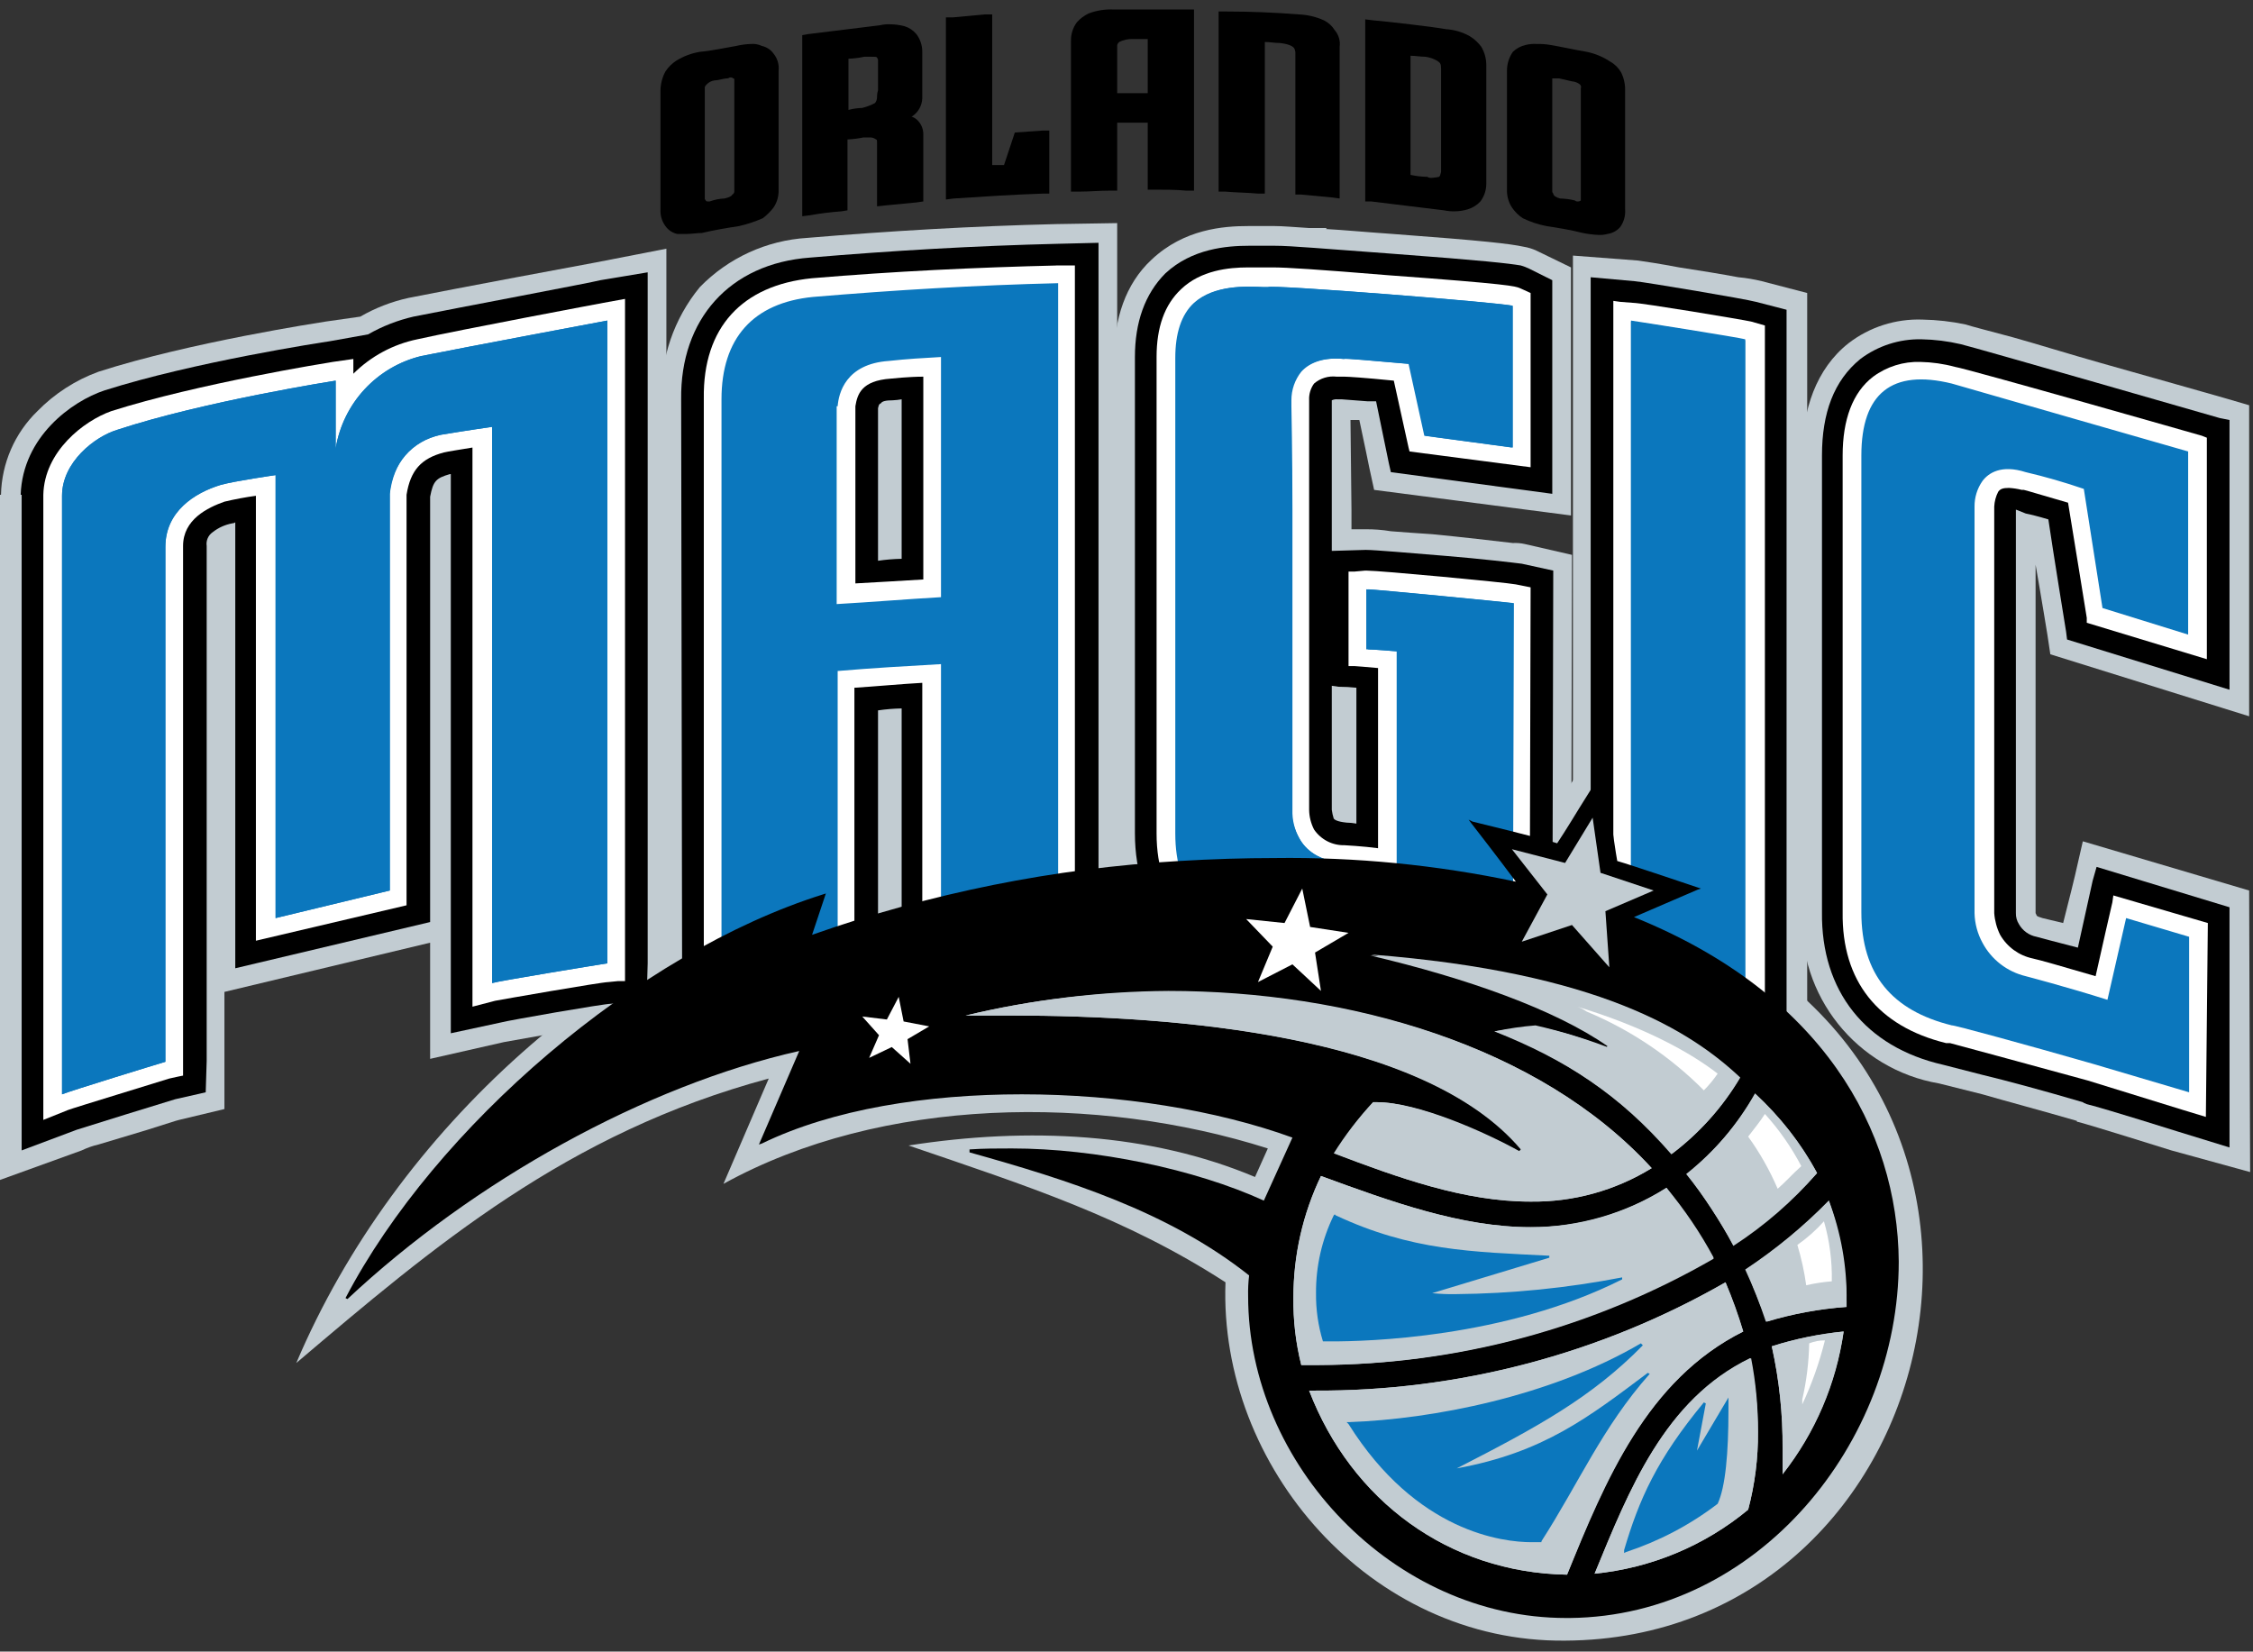 <?xml version="1.0" encoding="UTF-8"?>
<svg xmlns="http://www.w3.org/2000/svg" xmlns:xlink="http://www.w3.org/1999/xlink" width="206pt" height="151pt" viewBox="0 0 206 151" version="1.1">
<rect x="0" y="0" width="206" height="151" fill="#333333" stroke="none"/>
<g id="surface1">
<path style=" stroke:none;fill-rule:nonzero;fill:rgb(76.172%,80.077%,82.422%);fill-opacity:1;" d="M 83.07 104.73 C 94.051 103.02 105.121 103.559 114.75 107.609 L 115.922 105 C 100.352 100.051 80.641 100.23 66.148 108.238 L 70.289 98.609 C 51.84 103.559 39.602 114 27.09 124.617 C 36.18 103.199 55.891 85.648 78.121 79.168 L 77.039 82.77 C 96.57 76.379 117.988 75.117 135.27 78 L 131.219 72.688 L 141.211 75.301 L 147.602 65.668 L 150.121 77.551 L 159.93 80.699 C 159.93 80.699 152.82 83.668 153.09 83.848 C 190.172 99.059 178.289 149.82 143.102 150 C 125.281 150.18 111.422 134.07 112.051 117.238 C 102.871 111.301 93.871 108.418 83.07 104.73 Z M 83.07 104.73 "/>
<path style=" stroke:none;fill-rule:nonzero;fill:rgb(76.172%,80.077%,82.422%);fill-opacity:1;" d="M 76.051 37.141 L 76.051 37.051 C 76.18 35.691 76.824 34.438 77.852 33.539 C 78.867 32.871 80.051 32.496 81.27 32.461 C 81.27 32.461 82.352 32.367 83.34 32.367 L 86.578 32.098 L 86.578 55.051 L 83.789 55.23 C 82.078 55.32 81.09 55.41 79.199 55.5 L 76.051 55.77 Z M 60.48 36.508 C 60.371 32.777 61.617 29.133 63.988 26.25 C 66.586 23.582 70.086 21.977 73.801 21.75 C 81.359 21.117 89.012 20.668 96.57 20.488 L 102.148 20.398 L 102.148 84.75 L 102.059 90.238 L 96.48 90.148 C 95.488 90.148 88.02 90.418 86.672 90.418 L 86.488 90.418 L 80.551 91.051 L 80.551 90.867 L 76.77 91.051 C 76.23 91.051 67.23 91.949 66.871 92.039 L 60.48 93.117 Z M 60.48 36.508 "/>
<path style=" stroke:none;fill-rule:nonzero;fill:rgb(76.172%,80.077%,82.422%);fill-opacity:1;" d="M 198.539 105.18 C 198.539 105.18 191.07 102.84 189.988 102.57 C 189.898 102.57 189.898 102.57 189.898 102.48 C 186.48 101.488 183.422 100.68 181.262 100.051 L 177.301 99.059 C 169.758 97.773 164.379 91.039 164.789 83.398 L 164.789 41.551 C 164.789 37.5 166.051 33.719 169.02 31.379 C 170.949 29.895 173.336 29.133 175.77 29.219 C 177.102 29.242 178.426 29.391 179.73 29.668 C 180.27 29.848 181.711 30.211 184.051 30.84 C 186.301 31.469 189.18 32.367 192.059 33.18 C 197.82 34.801 203.488 36.418 203.488 36.418 L 205.648 37.051 L 205.648 65.488 L 187.469 59.82 L 187.199 58.02 C 187.199 58.02 186.66 54.688 186.121 51.629 L 186.121 83.488 L 186.211 83.668 C 186.211 83.668 186.121 83.758 186.75 83.938 C 186.75 83.938 187.922 84.211 188.641 84.391 C 189.18 82.32 189.719 80.07 189.719 80.07 L 190.441 76.918 L 205.648 81.418 L 205.738 107.16 Z M 198.539 105.18 "/>
<path style=" stroke:none;fill-rule:nonzero;fill:rgb(76.172%,80.077%,82.422%);fill-opacity:1;" d="M 0.09 45.238 C 0.152 42.352 1.348 39.602 3.422 37.59 C 4.988 35.988 6.895 34.758 9 33.988 C 17.371 31.289 29.25 29.488 29.789 29.398 L 32.941 28.949 C 34.312 28.156 35.801 27.578 37.352 27.238 C 41.398 26.43 53.91 24.09 54.449 24 L 60.93 22.738 L 60.93 88.168 L 60.84 93.027 L 55.98 93.57 C 55.621 93.57 46.531 95.188 46.078 95.277 L 39.328 96.809 L 39.328 86.188 L 20.52 90.688 L 20.52 101.398 L 16.379 102.391 C 16.289 102.391 14.941 102.84 13.5 103.289 C 11.969 103.738 10.262 104.277 9 104.641 C 8.473 104.762 7.961 104.945 7.469 105.18 L 0 107.879 L 0 45.238 Z M 0.09 45.238 "/>
<path style=" stroke:none;fill-rule:nonzero;fill:rgb(76.172%,80.077%,82.422%);fill-opacity:1;" d="M 158.398 95.098 L 158.219 95.098 C 158.129 95.098 158.039 95.008 157.949 95.008 C 157.555 94.953 157.16 94.863 156.781 94.738 C 155.691 94.625 154.609 94.445 153.539 94.199 C 151.289 93.84 148.859 93.391 148.68 93.391 L 146.43 93.211 L 143.82 92.938 L 143.82 23.367 L 149.762 23.82 C 150.391 23.91 151.648 24.09 153.539 24.449 C 155.34 24.719 157.5 25.078 158.941 25.348 C 159.668 25.414 160.391 25.535 161.102 25.711 L 165.238 26.789 L 165.238 96.539 Z M 158.398 95.098 "/>
<path style=" stroke:none;fill-rule:nonzero;fill:rgb(76.172%,80.077%,82.422%);fill-opacity:1;" d="M 137.25 91.949 C 136.621 91.859 132.84 91.5 128.969 91.141 C 125.191 90.867 121.141 90.598 118.441 90.418 L 115.648 90.328 C 111.602 90.148 108.09 88.891 105.57 86.367 C 103.051 83.758 101.879 80.25 101.879 76.199 L 101.879 32.641 C 101.879 29.219 102.871 25.98 105.301 23.73 C 108.27 20.938 111.871 20.668 114.121 20.668 L 116.551 20.668 C 117.27 20.668 118.262 20.758 119.699 20.848 L 121.32 20.848 L 121.23 20.938 C 122.852 21.027 124.738 21.211 127.352 21.391 C 135.809 22.02 138.059 22.289 139.32 22.559 C 139.723 22.625 140.117 22.746 140.488 22.918 L 143.641 24.449 L 143.641 47.129 L 125.641 44.789 L 125.191 42.719 C 125.191 42.719 124.738 40.469 124.289 38.398 L 123.48 38.398 L 123.57 46.59 L 123.57 48.391 L 124.828 48.391 C 125.613 48.379 126.398 48.441 127.172 48.57 C 128.25 48.66 129.602 48.75 130.949 48.84 C 133.738 49.109 136.801 49.469 138.328 49.648 C 138.691 49.629 139.055 49.66 139.41 49.738 L 143.73 50.73 L 143.641 93.211 Z M 137.25 91.949 "/>
<path style=" stroke:none;fill-rule:nonzero;fill:rgb(0%,0%,0%);fill-opacity:1;" d="M 80.281 51.27 C 80.996 51.164 81.719 51.105 82.441 51.09 L 82.441 36.508 C 82.172 36.555 81.902 36.586 81.629 36.598 C 81 36.598 80.641 36.688 80.551 36.867 C 80.371 36.961 80.371 36.961 80.281 37.32 Z M 62.281 36.508 C 62.191 29.219 66.691 24.09 74.07 23.551 C 81.539 22.918 89.191 22.469 96.75 22.289 L 100.441 22.199 L 100.441 88.438 L 96.66 88.348 C 95.672 88.348 87.121 88.617 86.488 88.801 L 82.441 89.16 L 82.441 64.77 C 81.719 64.785 80.996 64.844 80.281 64.949 L 80.281 85.738 L 80.191 89.25 L 76.77 89.34 C 76.051 89.34 67.32 90.238 66.691 90.418 L 62.371 91.051 Z M 62.281 36.508 "/>
<path style=" stroke:none;fill-rule:nonzero;fill:rgb(0%,0%,0%);fill-opacity:1;" d="M 199.172 103.469 C 199.172 103.469 192.602 101.398 190.801 100.949 C 190.621 100.859 190.531 100.859 190.441 100.77 C 186.75 99.688 183.422 98.789 181.172 98.25 L 177.66 97.348 C 170.551 95.73 166.5 90.598 166.59 83.398 L 166.59 41.641 C 166.59 37.77 167.672 34.801 170.102 32.82 C 171.707 31.613 173.672 30.98 175.68 31.02 C 176.891 31.043 178.098 31.191 179.281 31.469 C 180.449 31.738 202.949 38.219 202.949 38.219 L 203.852 38.398 L 203.852 63.059 L 189 58.469 L 188.91 57.75 C 188.91 57.75 187.738 50.551 187.289 47.488 C 186.391 47.219 185.672 47.039 185.219 46.949 L 184.32 46.59 L 184.32 83.488 C 184.312 83.84 184.406 84.184 184.59 84.48 C 184.93 85.09 185.523 85.52 186.211 85.648 C 186.211 85.648 188.191 86.188 189.988 86.641 C 190.531 84.211 191.34 80.52 191.34 80.52 L 191.699 79.258 L 203.852 82.949 L 203.852 104.91 Z M 199.172 103.469 "/>
<path style=" stroke:none;fill-rule:nonzero;fill:rgb(0%,0%,0%);fill-opacity:1;" d="M 1.891 45.238 C 2.07 39.93 6.57 36.688 9.539 35.699 C 17.73 33.09 29.52 31.289 30.148 31.199 L 33.66 30.57 C 34.953 29.828 36.348 29.285 37.801 28.949 C 41.852 28.141 54.27 25.801 54.898 25.617 L 59.219 24.898 L 59.219 88.078 L 59.129 91.32 L 55.891 91.77 C 55.172 91.77 46.441 93.301 45.809 93.48 L 41.219 94.469 L 41.219 43.348 L 41.129 43.348 C 39.871 43.711 39.602 43.98 39.328 45.418 L 39.328 84.301 L 21.512 88.527 L 21.512 47.758 C 21.434 47.816 21.336 47.848 21.238 47.848 C 20.582 47.969 19.965 48.246 19.441 48.66 C 19.035 48.941 18.824 49.43 18.898 49.918 L 18.898 96.988 L 18.809 99.867 L 16.02 100.5 C 15.391 100.68 7.559 103.109 7.02 103.289 L 1.98 105.18 L 1.98 45.238 Z M 1.891 45.238 "/>
<path style=" stroke:none;fill-rule:nonzero;fill:rgb(0%,0%,0%);fill-opacity:1;" d="M 158.762 93.301 C 158.129 93.117 149.398 91.68 148.77 91.59 L 146.52 91.41 L 145.441 91.32 L 145.441 25.348 L 149.488 25.711 C 150.48 25.801 159.57 27.328 160.559 27.598 L 163.352 28.32 L 163.352 94.289 Z M 158.762 93.301 "/>
<path style=" stroke:none;fill-rule:nonzero;fill:rgb(0%,0%,0%);fill-opacity:1;" d="M 121.77 74.039 C 121.805 74.312 121.867 74.586 121.949 74.848 C 122.039 74.938 122.219 75.117 123.121 75.211 C 123.422 75.215 123.723 75.246 124.02 75.301 L 124.02 62.879 C 123.48 62.82 122.941 62.789 122.398 62.789 L 121.77 62.699 Z M 137.52 90.148 C 135.809 89.789 124.02 88.891 118.621 88.617 L 115.738 88.438 C 112.051 88.348 108.988 87.18 106.922 85.02 C 104.852 82.949 103.77 79.801 103.77 76.199 L 103.77 32.641 C 103.77 29.488 104.672 26.879 106.559 24.988 C 108.988 22.738 112.141 22.469 114.211 22.469 L 116.551 22.469 C 118.078 22.469 120.961 22.738 127.172 23.188 C 135.719 23.82 137.969 24.09 139.051 24.27 C 139.297 24.344 139.535 24.434 139.77 24.539 L 141.93 25.617 L 141.93 45.148 L 127.172 43.168 L 126.988 42.359 C 126.988 42.359 126.27 38.848 125.82 36.688 L 125.012 36.688 C 124.922 36.688 122.672 36.508 122.672 36.508 L 122.309 36.508 C 122.125 36.488 121.938 36.52 121.77 36.598 L 121.77 50.367 L 124.828 50.277 L 124.922 50.277 C 125.641 50.277 128.879 50.551 132.121 50.82 C 135.449 51.09 138.422 51.449 139.141 51.539 L 142.02 52.168 L 141.93 91.051 Z M 137.52 90.148 "/>
<path style=" stroke:none;fill-rule:nonzero;fill:rgb(100%,100%,100%);fill-opacity:1;" d="M 84.422 34.438 L 84.422 52.98 C 82.891 53.07 79.922 53.25 78.211 53.34 L 78.211 37.141 C 78.391 36.059 78.75 34.801 81.449 34.617 C 81.449 34.617 83.07 34.438 84.422 34.438 Z M 96.75 24.898 L 96.75 24.27 C 89.191 24.449 81.719 24.809 74.25 25.438 C 67.859 26.07 64.262 29.938 64.352 36.418 L 64.352 88.617 L 66.238 88.258 C 66.871 88.168 76.051 87.27 76.59 87.18 L 78.121 87.18 L 78.121 62.879 C 79.648 62.789 82.621 62.52 84.328 62.43 L 84.328 86.82 L 86.219 86.641 C 86.672 86.551 95.219 86.188 96.48 86.188 L 96.57 86.188 L 97.648 86.277 L 98.281 86.277 L 98.281 24.27 L 96.57 24.27 Z M 96.75 24.898 "/>
<path style=" stroke:none;fill-rule:nonzero;fill:rgb(100%,100%,100%);fill-opacity:1;" d="M 201.871 84.391 L 193.23 81.867 L 193.141 82.5 C 193.141 82.5 192.059 87.18 191.609 89.25 C 188.191 88.258 186.66 87.809 185.852 87.629 C 184.598 87.363 183.52 86.578 182.879 85.469 C 182.574 84.852 182.391 84.18 182.34 83.488 L 182.34 46.32 C 182.363 45.848 182.484 45.387 182.699 44.969 C 182.879 44.699 183.148 44.609 183.691 44.609 C 184.086 44.633 184.477 44.691 184.859 44.789 L 185.039 44.789 C 185.129 44.789 186.57 45.238 189.09 45.961 C 189.449 48.117 190.801 56.488 190.801 56.488 L 190.801 56.938 L 201.781 60.27 L 201.781 40.02 L 201.328 39.84 C 201.328 39.84 179.91 33.719 178.738 33.539 C 177.711 33.262 176.652 33.113 175.59 33.09 C 174.039 33.039 172.516 33.516 171.27 34.438 C 169.379 35.879 168.48 38.398 168.48 41.641 L 168.48 83.398 C 168.391 89.699 171.719 93.84 177.93 95.367 L 178.289 95.367 C 179.012 95.551 184.949 97.168 190.891 98.789 L 199.621 101.488 L 201.691 102.117 Z M 201.871 84.391 "/>
<path style=" stroke:none;fill-rule:nonzero;fill:rgb(100%,100%,100%);fill-opacity:1;" d="M 38.16 31.02 C 35.945 31.477 33.91 32.574 32.309 34.168 L 32.309 32.82 L 30.422 33.09 C 29.879 33.18 18.09 35.07 10.172 37.59 C 7.648 38.488 4.051 41.277 3.961 45.238 L 3.961 102.391 L 6.211 101.488 C 6.66 101.309 14.941 98.789 15.48 98.609 L 16.289 98.43 L 16.738 98.34 L 16.738 49.918 C 16.738 47.488 18.988 46.41 20.52 45.867 C 21.469 45.641 22.43 45.461 23.398 45.328 L 23.398 86.008 L 37.172 82.77 L 37.172 45.238 C 37.531 42.988 38.52 41.91 40.59 41.367 C 40.949 41.277 42.121 41.098 43.199 40.918 L 43.199 92.039 L 45.27 91.5 C 45.719 91.41 54.988 89.789 55.621 89.789 L 56.52 89.699 L 57.148 89.699 L 57.148 27.328 L 55.172 27.688 C 55.172 27.688 42.211 30.117 38.16 31.02 Z M 38.16 31.02 "/>
<path style=" stroke:none;fill-rule:nonzero;fill:rgb(100%,100%,100%);fill-opacity:1;" d="M 149.309 27.688 L 148.141 27.598 L 147.512 27.508 L 147.512 89.43 L 148.051 89.52 L 149.039 89.609 C 149.488 89.699 158.762 91.141 159.301 91.32 L 161.371 91.77 L 161.371 29.758 L 160.109 29.398 C 159.301 29.219 150.121 27.688 149.309 27.688 Z M 149.309 27.688 "/>
<path style=" stroke:none;fill-rule:nonzero;fill:rgb(100%,100%,100%);fill-opacity:1;" d="M 124.922 52.168 L 124.828 52.168 L 123.84 52.258 L 123.301 52.258 L 123.301 60.898 L 123.84 60.898 C 123.84 60.898 125.102 60.988 126 61.078 L 126 77.551 C 124.648 77.367 122.941 77.277 122.941 77.277 C 121.824 77.305 120.777 76.762 120.148 75.84 C 119.863 75.281 119.707 74.664 119.699 74.039 L 119.699 36.598 C 119.668 36.051 119.828 35.512 120.148 35.07 C 120.719 34.574 121.473 34.348 122.219 34.438 L 122.941 34.438 C 123.211 34.438 124.738 34.527 127.441 34.801 C 127.801 36.418 128.789 40.918 128.789 40.918 L 128.879 41.277 L 139.949 42.719 L 139.949 26.789 L 138.961 26.34 C 138.512 26.16 138.059 25.98 126.988 25.168 C 120.422 24.629 117.629 24.449 116.371 24.449 L 114.121 24.449 C 112.32 24.449 109.801 24.719 108 26.43 C 106.469 27.867 105.75 29.938 105.75 32.641 L 105.75 76.199 C 105.75 82.5 109.352 86.277 115.738 86.461 L 116.102 86.461 C 117.719 86.461 135.449 87.719 137.879 88.168 L 139.859 88.527 L 139.949 53.699 L 138.602 53.43 C 137.699 53.25 126.18 52.168 124.922 52.168 Z M 124.922 52.168 "/>
<path style=" stroke:none;fill-rule:nonzero;fill:rgb(4.315%,46.655%,74.022%);fill-opacity:1;" d="M 200.16 85.648 L 194.398 83.938 L 192.691 91.41 C 189 90.238 185.219 89.25 185.219 89.25 C 183.523 88.844 182.078 87.73 181.262 86.188 C 180.809 85.359 180.562 84.434 180.539 83.488 L 180.539 46.32 C 180.531 45.484 180.781 44.664 181.262 43.98 C 181.801 43.258 182.969 42.449 185.219 43.168 C 187.016 43.59 188.785 44.102 190.531 44.699 L 192.238 55.59 L 200.07 58.02 L 200.07 41.277 C 200.07 41.277 179.371 35.34 178.469 35.07 C 172.98 33.719 170.191 35.969 170.191 41.641 L 170.191 83.398 C 170.191 89.07 172.98 92.398 178.469 93.75 C 178.469 93.66 185.398 95.551 191.34 97.258 L 200.16 99.867 Z M 30.691 41.008 L 30.691 34.801 C 30.691 34.801 18.629 36.688 10.711 39.301 C 8.641 39.93 5.672 42.27 5.672 45.328 L 5.672 100.051 C 6.301 99.777 14.488 97.258 15.121 97.078 L 15.121 50.008 C 15.121 46.68 17.82 45.059 20.16 44.34 C 21.422 43.98 25.199 43.438 25.199 43.438 L 25.199 83.938 L 35.641 81.418 L 35.641 45.148 C 36 42.27 37.531 40.379 40.32 39.75 C 43.02 39.301 45 39.027 45 39.027 L 45 89.879 C 45.539 89.699 54.898 88.168 55.531 88.078 L 55.531 29.309 C 55.531 29.309 42.57 31.738 38.52 32.551 C 34.445 33.539 31.363 36.871 30.691 41.008 Z M 149.129 87.988 C 149.852 87.988 158.941 89.52 159.57 89.699 L 159.57 31.109 C 158.941 30.93 149.762 29.398 149.129 29.398 Z M 65.969 36.508 L 65.969 86.641 C 66.691 86.551 75.871 85.648 76.59 85.648 L 76.59 61.348 C 79.738 61.078 82.891 60.898 86.039 60.719 L 86.039 85.02 C 86.762 84.93 96.121 84.57 96.75 84.57 L 96.75 25.891 C 89.281 26.07 81.809 26.52 74.34 27.148 C 68.852 27.688 65.969 30.93 65.969 36.508 Z M 76.59 37.141 C 76.68 35.969 77.309 33.27 81.27 33 C 82.891 32.82 84.422 32.73 86.039 32.641 L 86.039 54.598 C 82.891 54.777 79.648 55.051 76.5 55.23 L 76.5 37.141 Z M 124.922 59.367 C 125.551 59.367 127.711 59.551 127.711 59.551 L 127.711 79.258 C 126.09 79.168 124.469 78.988 122.852 78.898 C 120.512 78.719 119.34 77.641 118.801 76.648 C 118.359 75.852 118.141 74.949 118.172 74.039 L 118.172 46.59 C 118.172 41.367 118.078 37.5 118.078 37.141 L 118.078 36.598 C 118.074 35.652 118.391 34.73 118.98 33.988 C 119.789 33.09 121.141 32.641 122.941 32.82 C 122.941 32.73 125.641 33 128.879 33.27 L 130.32 39.84 L 138.328 40.918 L 138.328 27.961 C 137.699 27.688 116.012 25.98 116.012 26.25 L 115.648 26.25 C 113.852 26.16 111.059 26.07 109.262 27.688 C 108.09 28.77 107.551 30.48 107.551 32.73 L 107.551 76.199 C 107.551 81.777 110.34 84.57 116.012 84.84 C 116.012 84.66 135.539 86.008 138.328 86.551 C 138.328 85.918 138.422 55.77 138.422 55.141 C 137.699 55.051 125.73 53.879 125.102 53.879 L 125.102 59.367 Z M 124.922 59.367 "/>
<path style=" stroke:none;fill-rule:nonzero;fill:rgb(4.315%,46.655%,74.022%);fill-opacity:1;" d="M 30.691 41.008 L 30.691 34.801 C 30.691 34.801 18.629 36.688 10.711 39.301 C 8.641 39.93 5.672 42.27 5.672 45.328 L 5.672 100.051 C 6.301 99.777 14.488 97.258 15.121 97.078 L 15.121 50.008 C 15.121 46.77 17.82 45.059 20.16 44.34 C 21.422 43.98 25.199 43.438 25.199 43.438 L 25.199 83.938 L 35.641 81.418 L 35.641 45.148 C 35.789 42.492 37.715 40.273 40.32 39.75 C 43.02 39.301 45 39.027 45 39.027 L 45 89.879 C 45.539 89.699 54.898 88.168 55.531 88.078 L 55.531 29.309 C 55.531 29.309 42.57 31.738 38.52 32.551 C 34.445 33.539 31.363 36.871 30.691 41.008 Z M 149.129 87.988 C 149.852 87.988 158.941 89.52 159.57 89.699 L 159.57 31.02 C 158.941 30.84 149.762 29.398 149.129 29.309 Z M 124.922 59.367 C 125.551 59.367 127.711 59.551 127.711 59.551 L 127.711 79.258 C 126.09 79.168 124.469 78.988 122.852 78.898 C 120.512 78.719 119.34 77.641 118.801 76.648 C 118.344 75.855 118.094 74.957 118.078 74.039 L 118.078 46.59 C 118.078 41.367 117.988 37.5 117.988 37.141 L 117.988 36.598 C 117.984 35.652 118.301 34.73 118.891 33.988 C 119.699 33.09 121.051 32.641 122.852 32.82 C 122.852 32.73 125.551 33 128.789 33.27 L 130.23 39.84 L 138.238 40.918 L 138.238 27.961 C 137.52 27.688 115.922 25.98 115.922 26.25 L 115.469 26.25 C 113.852 26.16 110.969 26.07 109.172 27.688 C 108 28.77 107.461 30.48 107.461 32.73 L 107.461 76.199 C 107.461 81.688 110.25 84.57 115.922 84.84 C 115.922 84.66 135.449 86.008 138.238 86.551 L 138.238 55.141 C 137.609 55.051 125.641 53.879 124.922 53.879 Z M 124.922 59.367 "/>
<path style=" stroke:none;fill-rule:nonzero;fill:rgb(0%,0%,0%);fill-opacity:1;" d="M 67.141 17.52 C 67.133 17.637 67.066 17.738 66.961 17.789 C 66.871 17.969 66.602 18.059 66.238 18.148 C 65.777 18.168 65.324 18.258 64.891 18.418 L 64.711 18.418 C 64.531 18.418 64.531 18.328 64.531 18.328 C 64.531 18.277 64.488 18.238 64.441 18.238 L 64.441 7.98 C 64.441 7.98 64.441 7.891 64.621 7.711 C 64.812 7.512 65.066 7.387 65.34 7.348 C 65.699 7.348 66.148 7.168 66.512 7.168 C 66.602 7.168 66.691 7.078 66.781 7.078 C 66.879 7.074 66.973 7.105 67.051 7.168 C 67.102 7.168 67.141 7.207 67.141 7.258 Z M 70.738 4.918 C 70.484 4.551 70.098 4.297 69.66 4.199 C 69.352 4.055 69.012 3.992 68.672 4.02 C 68.215 4.035 67.762 4.094 67.32 4.199 C 66.238 4.379 65.07 4.648 63.988 4.738 C 63.223 4.867 62.492 5.141 61.828 5.551 C 61.438 5.809 61.098 6.145 60.84 6.539 C 60.555 7.066 60.402 7.652 60.391 8.25 L 60.391 19.141 C 60.359 19.688 60.516 20.227 60.84 20.668 C 61.098 21.035 61.484 21.293 61.922 21.391 L 62.73 21.391 C 63.27 21.391 63.719 21.301 64.172 21.301 C 65.34 21.027 66.422 20.848 67.59 20.668 C 68.332 20.496 69.055 20.258 69.75 19.949 C 70.125 19.664 70.457 19.332 70.738 18.961 C 71.055 18.48 71.211 17.914 71.191 17.34 L 71.191 6.449 C 71.25 5.898 71.086 5.348 70.738 4.918 Z M 70.738 4.918 "/>
<path style=" stroke:none;fill-rule:nonzero;fill:rgb(0%,0%,0%);fill-opacity:1;" d="M 122.039 2.758 C 121.801 2.371 121.457 2.059 121.051 1.859 C 120.34 1.539 119.578 1.355 118.801 1.32 C 116.551 1.141 114.301 1.051 112.141 1.051 L 111.422 1.051 L 111.422 17.52 L 112.051 17.52 C 113.039 17.609 114.031 17.609 115.02 17.699 L 115.648 17.699 L 115.648 3.84 C 116.102 3.84 116.551 3.93 117 3.93 C 118.621 4.109 118.352 4.648 118.441 4.738 L 118.441 17.789 L 118.98 17.789 C 119.969 17.879 120.871 17.969 121.859 18.059 L 122.488 18.148 L 122.488 4.289 C 122.566 3.738 122.402 3.18 122.039 2.758 Z M 122.039 2.758 "/>
<path style=" stroke:none;fill-rule:nonzero;fill:rgb(0%,0%,0%);fill-opacity:1;" d="M 131.578 16.168 C 131.371 16.211 131.16 16.242 130.949 16.258 C 130.793 16.281 130.637 16.25 130.5 16.168 C 129.984 16.16 129.473 16.098 128.969 15.988 L 128.969 5.098 C 129.422 5.098 129.871 5.188 130.32 5.188 C 130.699 5.238 131.066 5.363 131.398 5.551 C 131.672 5.73 131.762 5.82 131.762 6.27 L 131.762 15.719 C 131.672 16.078 131.672 16.078 131.578 16.168 Z M 135.449 4.289 C 135.16 3.891 134.793 3.555 134.371 3.301 C 133.707 2.93 132.969 2.715 132.211 2.668 C 131.309 2.488 126.719 1.949 125.551 1.859 L 124.828 1.77 L 124.828 18.418 L 125.371 18.418 C 127.621 18.688 129.871 18.961 132.031 19.23 C 132.355 19.301 132.688 19.328 133.02 19.32 C 133.418 19.316 133.812 19.258 134.191 19.141 C 134.637 19.008 135.043 18.762 135.359 18.418 C 135.711 17.953 135.898 17.383 135.898 16.801 L 135.898 5.91 C 135.891 5.34 135.734 4.781 135.449 4.289 Z M 135.449 4.289 "/>
<path style=" stroke:none;fill-rule:nonzero;fill:rgb(0%,0%,0%);fill-opacity:1;" d="M 80.191 8.879 C 80.191 9.074 80.129 9.262 80.012 9.418 C 79.641 9.613 79.246 9.766 78.84 9.867 C 78.414 9.879 77.992 9.938 77.578 10.051 L 77.578 5.367 C 78.066 5.352 78.547 5.293 79.02 5.188 L 79.648 5.188 C 80.012 5.188 80.191 5.188 80.191 5.277 C 80.281 5.367 80.191 5.277 80.281 5.461 L 80.281 8.25 C 80.219 8.453 80.188 8.664 80.191 8.879 Z M 84.422 17.789 L 84.422 12.301 C 84.434 11.684 84.129 11.102 83.609 10.77 C 83.52 10.77 83.52 10.68 83.34 10.68 C 83.938 10.312 84.309 9.668 84.328 8.969 L 84.328 4.738 C 84.332 4.156 84.141 3.586 83.789 3.117 C 83.508 2.781 83.133 2.531 82.711 2.398 C 82.27 2.281 81.816 2.223 81.359 2.219 C 81.059 2.207 80.754 2.238 80.461 2.309 C 78.301 2.578 76.051 2.848 73.891 3.117 L 73.352 3.211 L 73.352 19.77 L 74.07 19.68 C 75.023 19.508 75.984 19.391 76.949 19.32 L 77.488 19.23 L 77.488 12.75 C 77.973 12.727 78.457 12.668 78.93 12.57 L 79.469 12.57 C 79.695 12.543 79.922 12.609 80.102 12.75 C 80.191 12.75 80.191 12.84 80.191 13.109 L 80.191 18.867 L 81 18.777 C 81.898 18.688 82.891 18.598 83.789 18.508 L 84.422 18.418 Z M 84.422 17.789 "/>
<path style=" stroke:none;fill-rule:nonzero;fill:rgb(0%,0%,0%);fill-opacity:1;" d="M 95.941 14.098 L 95.941 11.938 L 95.309 11.938 L 92.789 12.117 L 91.801 15.09 L 90.719 15.09 L 90.719 1.32 L 90 1.32 C 89.102 1.41 88.02 1.5 87.121 1.59 L 86.488 1.59 L 86.488 18.238 L 87.211 18.148 C 89.91 17.969 92.699 17.789 95.398 17.699 L 95.941 17.699 Z M 95.941 14.098 "/>
<path style=" stroke:none;fill-rule:nonzero;fill:rgb(0%,0%,0%);fill-opacity:1;" d="M 104.941 8.52 L 102.148 8.52 L 102.148 4.199 C 102.148 4.109 102.148 4.02 102.328 3.84 C 102.719 3.645 103.152 3.551 103.59 3.57 L 104.941 3.57 Z M 108.539 0.867 L 101.789 0.867 C 101.023 0.836 100.258 0.957 99.539 1.23 C 99.129 1.426 98.762 1.699 98.461 2.039 C 98.094 2.535 97.906 3.137 97.922 3.75 L 97.922 17.52 L 98.641 17.52 C 99.539 17.52 100.531 17.43 101.52 17.43 L 102.148 17.43 L 102.148 11.219 L 104.941 11.219 L 104.941 17.34 L 105.57 17.34 C 106.469 17.34 107.551 17.34 108.449 17.43 L 109.172 17.43 L 109.172 0.867 Z M 108.539 0.867 "/>
<path style=" stroke:none;fill-rule:nonzero;fill:rgb(0%,0%,0%);fill-opacity:1;" d="M 144.539 18.238 L 144.539 18.328 C 144.465 18.391 144.367 18.422 144.27 18.418 C 144.172 18.43 144.07 18.398 144 18.328 C 143.559 18.219 143.105 18.16 142.648 18.148 C 142.289 18.059 142.02 17.879 142.02 17.699 C 141.969 17.652 141.938 17.59 141.93 17.52 L 141.93 7.168 L 142.559 7.168 C 142.922 7.258 143.371 7.348 143.73 7.438 C 143.992 7.457 144.242 7.551 144.449 7.711 C 144.555 7.797 144.59 7.941 144.539 8.07 Z M 148.23 6.629 C 147.996 6.215 147.652 5.871 147.238 5.641 C 146.586 5.203 145.852 4.898 145.078 4.738 C 144 4.559 142.828 4.289 141.75 4.109 C 141.336 4.039 140.91 4.008 140.488 4.02 C 140.156 4 139.824 4.031 139.5 4.109 C 139.059 4.207 138.656 4.426 138.328 4.738 C 137.977 5.238 137.789 5.836 137.789 6.449 L 137.789 17.34 C 137.77 17.914 137.926 18.48 138.238 18.961 C 138.5 19.352 138.836 19.691 139.23 19.949 C 139.914 20.281 140.641 20.523 141.391 20.668 C 142.559 20.848 143.641 21.027 144.719 21.301 C 145.195 21.398 145.676 21.457 146.16 21.48 C 146.434 21.492 146.707 21.465 146.969 21.391 C 147.422 21.328 147.84 21.105 148.141 20.758 C 148.477 20.289 148.637 19.715 148.59 19.141 L 148.59 8.25 C 148.602 7.688 148.477 7.133 148.23 6.629 Z M 148.23 6.629 "/>
<path style=" stroke:none;fill-rule:nonzero;fill:rgb(100%,100%,100%);fill-opacity:1;" d="M 79.469 96.719 L 81.539 95.73 L 83.34 97.258 L 82.98 95.008 L 84.961 93.84 L 82.711 93.391 L 82.172 91.141 L 81.09 93.211 L 78.84 92.938 L 80.461 94.648 Z M 79.469 96.719 "/>
<path style=" stroke:none;fill-rule:nonzero;fill:rgb(0%,0%,0%);fill-opacity:1;" d="M 149.398 83.848 C 151.469 82.949 155.25 81.328 155.25 81.328 L 155.52 81.238 L 155.25 81.148 C 155.25 81.148 149.129 79.078 147.871 78.719 C 147.602 77.277 146.699 70.617 146.699 70.617 L 146.609 70.348 L 144.359 73.949 C 144.359 73.949 143.102 76.02 142.379 77.098 C 140.941 76.648 134.641 75.117 134.641 75.117 L 134.281 74.938 L 134.551 75.301 C 134.551 75.301 137.07 78.539 138.602 80.609 C 131.352 79.074 123.957 78.352 116.551 78.449 C 113.762 78.449 110.879 78.539 107.82 78.719 C 96.367 79.383 85.066 81.656 74.25 85.469 L 75.512 81.688 L 75.238 81.777 C 58.32 87.09 39.781 103.02 31.59 118.68 L 31.77 118.77 C 43.289 107.969 59.039 99.238 73.078 96.09 L 69.391 104.641 L 69.66 104.551 C 76.141 101.398 84.781 100.051 93.422 100.051 C 102.328 100.051 111.238 101.488 118.172 104.008 L 115.559 109.77 C 109.262 106.891 100.172 105 92.52 105 C 91.172 105 89.91 105 88.648 105.09 L 88.648 105.359 C 97.648 107.879 106.828 110.758 114.211 116.609 C 114.137 117.234 114.105 117.867 114.121 118.5 C 114.121 133.891 127.441 147.93 143.191 147.93 L 143.551 147.93 C 160.738 147.75 173.609 131.91 173.609 115.348 C 173.52 103.289 166.59 90.777 149.398 83.848 Z M 149.398 83.848 "/>
<path style=" stroke:none;fill-rule:nonzero;fill:rgb(76.172%,80.077%,82.422%);fill-opacity:1;" d="M 139.949 112.199 C 133.648 112.199 127.172 109.859 120.781 107.52 C 119.117 111.004 118.258 114.816 118.262 118.68 C 118.234 120.742 118.477 122.801 118.98 124.801 L 120.602 124.801 C 133.273 124.766 145.715 121.414 156.691 115.078 C 155.387 112.832 153.945 110.668 152.371 108.598 C 148.668 110.98 144.352 112.23 139.949 112.199 Z M 139.949 112.199 "/>
<path style=" stroke:none;fill-rule:nonzero;fill:rgb(76.172%,80.077%,82.422%);fill-opacity:1;" d="M 120.148 127.141 L 119.699 127.141 C 123.57 137.219 132.48 143.789 143.281 143.969 C 146.789 135.418 150.57 126.148 159.391 121.738 C 158.941 120.301 158.398 118.77 157.77 117.238 C 146.324 123.805 133.344 127.223 120.148 127.141 Z M 120.148 127.141 "/>
<path style=" stroke:none;fill-rule:nonzero;fill:rgb(76.172%,80.077%,82.422%);fill-opacity:1;" d="M 146.879 95.82 C 144.801 94.918 142.629 94.254 140.398 93.84 C 139.32 94.02 137.789 94.109 136.621 94.289 C 143.191 96.898 148.051 100.051 152.82 105.539 C 155.324 103.656 157.434 101.305 159.031 98.609 C 154.621 94.289 146.25 88.98 125.281 87.359 C 134.102 89.43 142.199 92.309 146.969 95.641 Z M 146.879 95.82 "/>
<path style=" stroke:none;fill-rule:nonzero;fill:rgb(76.172%,80.077%,82.422%);fill-opacity:1;" d="M 88.289 92.848 L 92.43 92.848 C 107.281 92.848 130.141 94.559 139.051 105.09 L 138.871 105.27 C 135.809 103.648 129.691 100.77 125.82 100.77 L 125.551 100.77 C 124.203 102.211 122.996 103.777 121.949 105.449 C 127.891 107.699 133.922 109.859 139.859 109.859 C 143.797 109.918 147.664 108.855 151.02 106.801 C 140.672 95.551 123.301 90.598 106.828 90.598 C 100.586 90.637 94.363 91.395 88.289 92.848 Z M 88.289 92.848 "/>
<path style=" stroke:none;fill-rule:nonzero;fill:rgb(76.172%,80.077%,82.422%);fill-opacity:1;" d="M 158.488 113.91 C 161.34 112.062 163.918 109.82 166.141 107.25 C 164.684 104.539 162.766 102.102 160.469 100.051 C 158.852 102.855 156.711 105.328 154.172 107.34 C 155.824 109.379 157.273 111.582 158.488 113.91 Z M 158.488 113.91 "/>
<path style=" stroke:none;fill-rule:nonzero;fill:rgb(76.172%,80.077%,82.422%);fill-opacity:1;" d="M 145.801 143.879 C 150.957 143.367 155.848 141.332 159.84 138.027 C 160.453 135.711 160.758 133.32 160.738 130.918 C 160.754 128.652 160.543 126.395 160.109 124.168 C 152.191 127.949 148.949 136.23 145.801 143.879 Z M 145.801 143.879 "/>
<path style=" stroke:none;fill-rule:nonzero;fill:rgb(76.172%,80.077%,82.422%);fill-opacity:1;" d="M 162.988 132.449 L 162.988 134.789 C 165.945 130.992 167.867 126.496 168.57 121.738 C 166.34 121.965 164.137 122.414 162 123.09 C 162.684 126.16 163.016 129.301 162.988 132.449 Z M 162.988 132.449 "/>
<path style=" stroke:none;fill-rule:nonzero;fill:rgb(76.172%,80.077%,82.422%);fill-opacity:1;" d="M 159.66 116.07 C 160.289 117.598 160.922 119.219 161.551 120.84 C 163.922 120.121 166.367 119.668 168.84 119.488 L 168.84 118.949 C 168.887 115.812 168.336 112.699 167.219 109.77 C 164.934 112.133 162.398 114.246 159.66 116.07 Z M 159.66 116.07 "/>
<path style=" stroke:none;fill-rule:nonzero;fill:rgb(76.172%,80.077%,82.422%);fill-opacity:1;" d="M 168.84 119.488 C 166.34 119.668 163.863 120.121 161.461 120.84 C 160.922 119.215 160.293 117.621 159.57 116.07 C 162.332 114.242 164.898 112.129 167.219 109.77 C 168.246 112.723 168.793 115.824 168.84 118.949 Z M 168.84 119.488 "/>
<path style=" stroke:none;fill-rule:nonzero;fill:rgb(76.172%,80.077%,82.422%);fill-opacity:1;" d="M 160.469 99.961 C 162.746 102.062 164.66 104.527 166.141 107.25 C 163.891 109.766 161.316 111.977 158.488 113.82 C 157.219 111.574 155.805 109.41 154.262 107.34 C 156.773 105.289 158.883 102.785 160.469 99.961 Z M 160.469 99.961 "/>
<path style=" stroke:none;fill-rule:nonzero;fill:rgb(76.172%,80.077%,82.422%);fill-opacity:1;" d="M 125.371 87.27 C 146.25 88.891 154.621 94.289 159.121 98.52 C 157.52 101.211 155.41 103.566 152.91 105.449 C 148.504 100.461 142.941 96.629 136.711 94.289 C 137.926 94.027 139.16 93.848 140.398 93.75 C 142.633 94.262 144.828 94.922 146.969 95.73 L 147.059 95.551 C 142.289 92.219 134.191 89.34 125.371 87.27 Z M 125.371 87.27 "/>
<path style=" stroke:none;fill-rule:nonzero;fill:rgb(76.172%,80.077%,82.422%);fill-opacity:1;" d="M 120.602 124.801 L 118.98 124.801 C 118.473 122.77 118.234 120.68 118.262 118.59 C 118.258 114.758 119.117 110.973 120.781 107.52 C 127.172 109.859 133.559 112.199 139.949 112.199 C 144.344 112.188 148.648 110.941 152.371 108.598 C 154.023 110.578 155.473 112.719 156.691 114.988 C 145.723 121.352 133.281 124.734 120.602 124.801 Z M 120.602 124.801 "/>
<path style=" stroke:none;fill-rule:nonzero;fill:rgb(76.172%,80.077%,82.422%);fill-opacity:1;" d="M 143.281 143.969 C 132.48 143.789 123.57 137.219 119.699 127.141 L 120.148 127.141 C 133.344 127.211 146.32 123.797 157.77 117.238 C 158.402 118.703 158.945 120.207 159.391 121.738 C 150.57 126.148 146.699 135.418 143.281 143.969 Z M 143.281 143.969 "/>
<path style=" stroke:none;fill-rule:nonzero;fill:rgb(76.172%,80.077%,82.422%);fill-opacity:1;" d="M 162.988 134.789 L 162.988 132.449 C 163.016 129.301 162.684 126.16 162 123.09 C 164.137 122.406 166.34 121.953 168.57 121.738 C 167.902 126.508 165.977 131.012 162.988 134.789 Z M 162.988 134.789 "/>
<path style=" stroke:none;fill-rule:nonzero;fill:rgb(76.172%,80.077%,82.422%);fill-opacity:1;" d="M 151.02 106.801 C 147.699 108.855 143.855 109.918 139.949 109.859 C 133.922 109.859 127.891 107.699 122.039 105.449 C 123.055 103.781 124.23 102.211 125.551 100.77 L 125.91 100.77 C 129.691 100.77 135.898 103.559 138.961 105.27 L 139.141 105.09 C 130.23 94.559 107.371 92.848 92.52 92.848 L 88.289 92.848 C 94.391 91.379 100.645 90.656 106.922 90.688 C 123.301 90.688 140.762 95.551 151.02 106.801 Z M 151.02 106.801 "/>
<path style=" stroke:none;fill-rule:nonzero;fill:rgb(76.172%,80.077%,82.422%);fill-opacity:1;" d="M 159.84 138.027 C 155.848 141.332 150.957 143.367 145.801 143.879 C 148.949 136.23 152.191 127.949 160.02 124.168 C 160.48 126.391 160.723 128.652 160.738 130.918 C 160.758 133.32 160.453 135.711 159.84 138.027 Z M 159.84 138.027 "/>
<path style=" stroke:none;fill-rule:nonzero;fill:rgb(76.172%,80.077%,82.422%);fill-opacity:1;" d="M 139.141 86.098 L 143.73 84.57 L 147.148 88.438 L 146.789 83.309 L 151.199 81.418 L 146.34 79.801 L 145.621 74.758 L 143.102 78.898 L 138.238 77.641 L 141.48 81.777 Z M 139.141 86.098 "/>
<path style=" stroke:none;fill-rule:nonzero;fill:rgb(100%,100%,100%);fill-opacity:1;" d="M 115.02 89.789 L 118.172 88.168 L 120.781 90.598 L 120.238 87.09 L 123.301 85.289 L 119.789 84.75 L 119.07 81.238 L 117.449 84.391 L 113.941 84.027 L 116.371 86.551 Z M 115.02 89.789 "/>
<path style=" stroke:none;fill-rule:nonzero;fill:rgb(100%,100%,100%);fill-opacity:1;" d="M 79.469 96.719 L 81.539 95.73 L 83.25 97.258 L 82.98 95.008 L 84.961 93.84 L 82.621 93.391 L 82.172 91.141 L 81.09 93.211 L 78.84 92.938 L 80.371 94.648 Z M 79.469 96.719 "/>
<path style=" stroke:none;fill-rule:nonzero;fill:rgb(4.315%,46.655%,74.022%);fill-opacity:1;" d="M 158.039 128.129 L 158.039 127.77 L 155.16 132.629 L 155.969 128.309 L 155.789 128.219 C 151.469 133.438 149.852 137.129 148.5 141.719 L 148.5 141.988 L 148.68 141.898 C 151.695 140.906 154.527 139.418 157.051 137.488 C 157.77 135.961 158.039 132.809 158.039 128.938 Z M 158.039 128.129 "/>
<path style=" stroke:none;fill-rule:nonzero;fill:rgb(4.315%,46.655%,74.022%);fill-opacity:1;" d="M 148.32 116.789 C 143.309 117.762 138.215 118.273 133.109 118.32 C 132.391 118.336 131.668 118.305 130.949 118.23 L 141.66 114.988 L 141.66 114.809 C 134.551 114.449 129.059 114.359 122.129 111.117 L 122.039 111.027 L 121.949 111.117 C 120.867 113.332 120.312 115.766 120.328 118.23 C 120.312 119.723 120.523 121.211 120.961 122.641 L 121.77 122.641 C 124.828 122.641 137.609 122.367 148.32 116.969 Z M 148.32 116.789 "/>
<path style=" stroke:none;fill-rule:nonzero;fill:rgb(4.315%,46.655%,74.022%);fill-opacity:1;" d="M 150.66 125.52 C 145.262 129.57 141.121 132.809 133.199 134.25 C 140.578 130.469 145.531 127.77 150.211 123 L 150.031 122.82 C 141.75 127.68 130.949 129.75 123.391 130.02 L 123.121 130.02 L 123.301 130.199 C 129.512 140.098 137.43 141 140.039 141 L 140.941 141 L 140.941 140.91 C 144.359 135.598 146.52 130.469 150.84 125.609 Z M 150.66 125.52 "/>
<path style=" stroke:none;fill-rule:evenodd;fill:rgb(100%,100%,100%);fill-opacity:1;" d="M 145.078 92.488 C 144.727 92.238 144.332 92.055 143.91 91.949 C 150.301 93.84 154.621 96.27 157.051 98.16 C 156.68 98.707 156.258 99.219 155.789 99.688 C 152.73 96.609 149.09 94.16 145.078 92.488 Z M 164.789 128.398 L 164.789 127.949 C 165.176 126.266 165.387 124.547 165.422 122.82 C 165.879 122.637 166.367 122.543 166.859 122.551 C 166.359 124.562 165.668 126.52 164.789 128.398 Z M 167.488 117.148 C 166.703 117.211 165.922 117.332 165.148 117.508 C 164.977 116.262 164.703 115.027 164.34 113.82 C 165.23 113.195 166.047 112.473 166.77 111.66 C 167.285 113.441 167.527 115.293 167.488 117.148 Z M 164.699 106.617 C 163.891 107.34 163.262 108.059 162.539 108.688 C 161.816 107.004 160.914 105.406 159.84 103.918 C 160.379 103.199 160.922 102.57 161.371 101.848 C 162.68 103.289 163.797 104.895 164.699 106.617 Z M 164.699 106.617 "/>
</g>
</svg>
